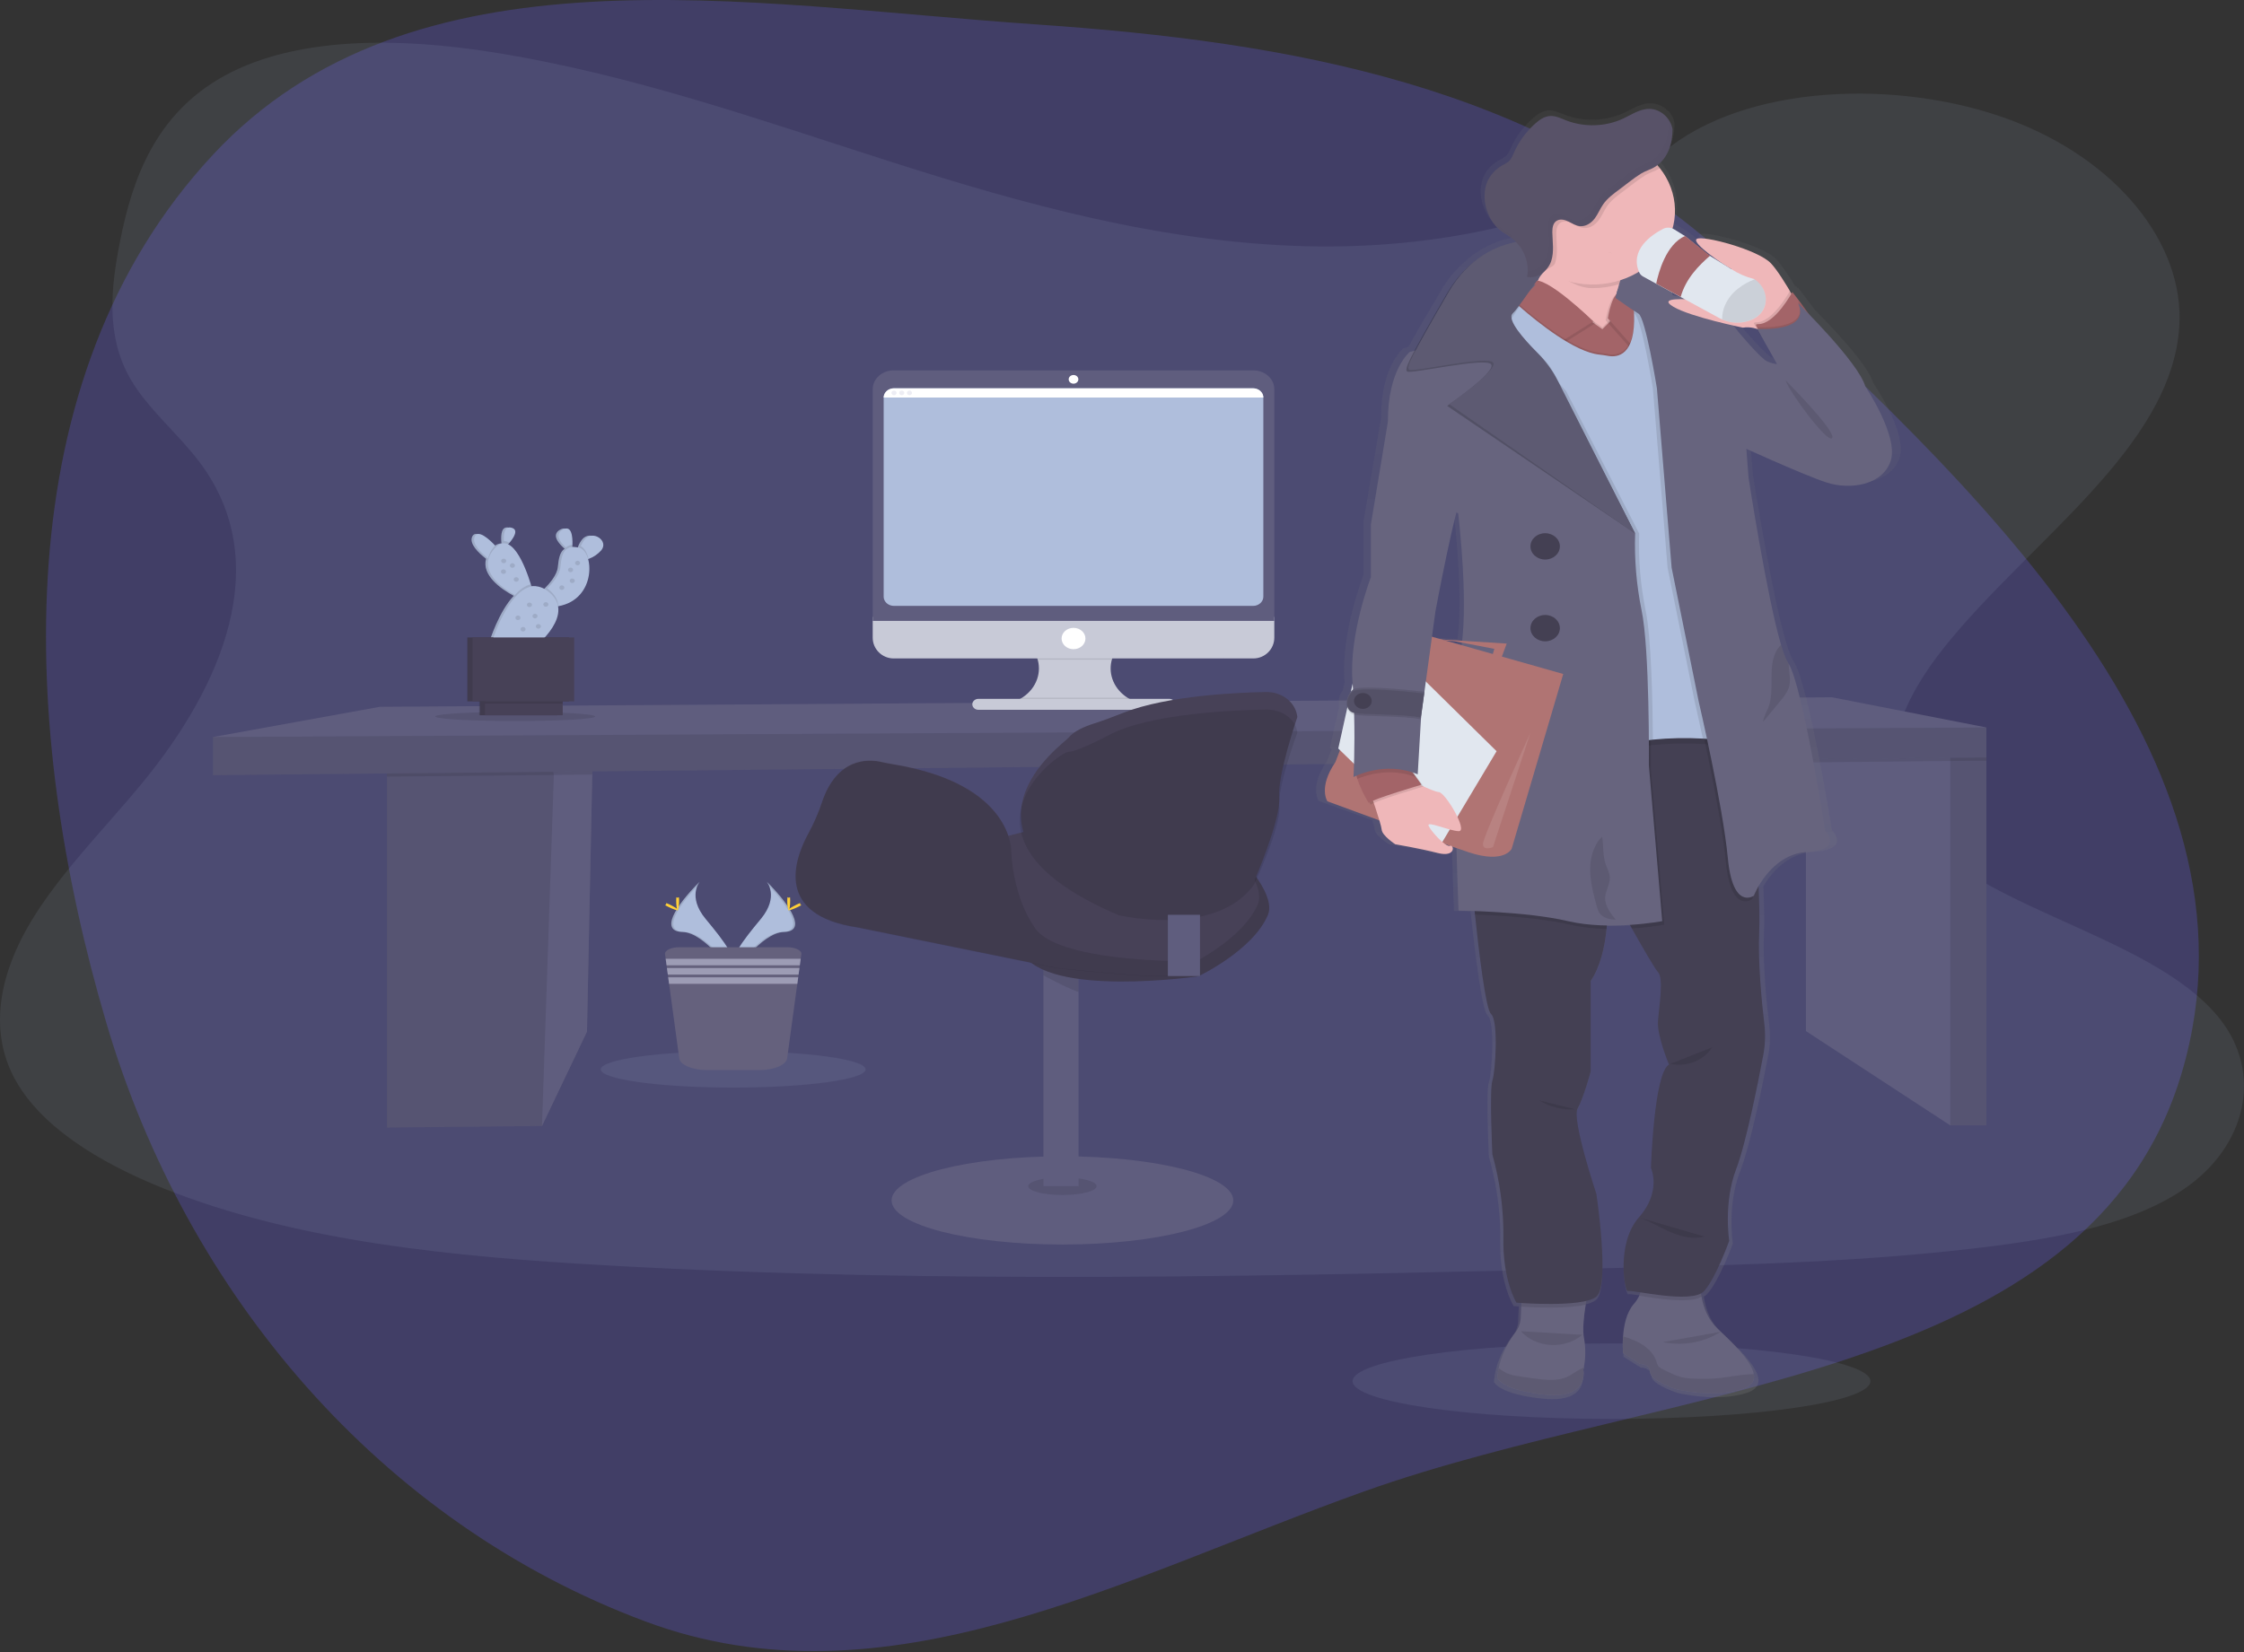<svg width="683" height="503" viewBox="0 0 683 503" fill="none" xmlns="http://www.w3.org/2000/svg">
<rect x="0" y="0" width="683" height="503" fill="#333333" stroke="none"/>
<path fill-rule="evenodd" clip-rule="evenodd" d="M315.287 7.426C393.178 12.762 468.564 26.077 526.165 78.78C599.536 145.913 692.303 231.201 664.075 326.559C636.223 420.645 507.453 421.099 415.055 454.121C341.697 480.337 269.469 520.875 196.472 493.673C115.907 463.65 56.715 393.983 32.391 311.52C5.966 221.935 1.149 115.552 64.767 47.167C125.357 -17.963 226.539 1.345 315.287 7.426Z" fill="#413E66"/>
<path opacity="0.1" d="M396.826 74.952C353.043 73.704 311.337 62.082 271.519 49.37C231.701 36.659 192.249 22.558 149.511 15.838C122.02 11.504 90.59 10.914 68.439 23.006C47.131 34.662 40.24 54.788 36.538 73.464C33.752 87.51 32.115 102.295 39.745 115.45C45.047 124.577 54.455 132.255 60.961 140.999C83.607 171.434 67.602 208.961 43.062 238.673C31.553 252.594 18.205 265.913 9.322 280.748C0.44 295.582 -3.659 312.589 4.105 327.724C11.809 342.729 30.16 353.99 50.044 361.924C90.425 378.023 138.014 382.63 184.442 385.24C287.127 391.035 390.369 388.513 493.384 386.012C531.498 385.082 569.746 384.146 607.273 379.298C628.093 376.606 649.59 372.337 664.697 362.028C683.892 348.945 688.645 326.783 675.785 310.378C654.221 282.854 594.585 276.014 579.508 246.482C571.194 230.219 579.746 212.102 591.799 197.032C617.665 164.687 661.026 136.293 663.311 99.335C664.881 73.94 644.037 48.506 611.806 36.489C578.024 23.904 531.168 25.48 506.249 46.339C480.586 67.795 435.489 76.057 396.826 74.952Z" fill="#AFBEDC"/>
<path opacity="0.1" d="M490.488 432C534.011 432 569.294 426.855 569.294 420.509C569.294 414.162 534.011 409.018 490.488 409.018C446.965 409.018 411.683 414.162 411.683 420.509C411.683 426.855 446.965 432 490.488 432Z" fill="#AFBEDC"/>
<path d="M180.453 226.166L180.257 235.819L178.656 314.079L164.966 342.801L117.781 343.283V230.609L167.025 227.118L180.453 226.166Z" fill="#5F5D7E"/>
<path opacity="0.1" d="M180.453 226.166L180.257 235.819L178.656 314.079L164.966 342.801L117.781 343.283V230.609L167.025 227.118L180.453 226.166Z" fill="black"/>
<path d="M180.453 226.166L180.257 235.819L178.657 314.079L164.966 342.801L168.571 236.005L168.558 235.934L167.025 227.118L180.453 226.166Z" fill="#5F5D7E"/>
<path opacity="0.1" d="M167.025 227.118L180.453 226.166L180.257 235.819L168.558 235.934L117.781 236.443V230.609L167.025 227.118Z" fill="black"/>
<path d="M604.591 230.609V342.632H593.608L549.66 313.92V227.452L588.922 224.147L591.329 225.138L593.608 226.079L604.591 230.609Z" fill="#5F5D7E"/>
<path opacity="0.1" d="M604.591 225.137H593.608V342.632H604.591V225.137Z" fill="black"/>
<path opacity="0.1" d="M604.591 225.138V231.578L593.608 231.693L549.66 232.125V227.452L588.922 224.147L591.329 225.138L593.608 226.079V225.138H604.591Z" fill="black"/>
<path d="M604.591 221.482V230.609L64.834 236.005V224.388L115.618 215.189L557.583 212.289L604.591 221.482Z" fill="#5F5D7E"/>
<path opacity="0.1" d="M604.591 221.482V230.609L64.834 236.005V224.388L604.591 221.482Z" fill="black"/>
<path opacity="0.1" d="M156.811 219.529C170.249 219.529 181.143 218.904 181.143 218.133C181.143 217.363 170.249 216.738 156.811 216.738C143.373 216.738 132.479 217.363 132.479 218.133C132.479 218.904 143.373 219.529 156.811 219.529Z" fill="black"/>
<path d="M177.233 164.185C176.718 164.823 176.307 165.523 176.011 166.265C175.938 166.445 175.865 166.653 175.791 166.85C175.653 166.791 175.508 166.747 175.358 166.719C174.73 166.575 174.08 166.523 173.433 166.566C173.433 166.343 173.446 166.108 173.47 165.86C173.549 163.31 173.213 159.753 170.495 161.258C167.893 162.708 169.75 165.121 171.43 166.68C171.576 166.817 171.723 166.943 171.863 167.063C170.33 168.048 170.031 170.319 169.78 172.694C169.53 175.069 167.276 177.674 165.785 179.151L165.357 179.561C164.754 179.128 164.055 178.815 163.306 178.642C162.557 178.469 161.776 178.441 161.014 178.56C160.945 178.352 160.877 178.133 160.812 177.903C159.59 173.991 157.092 167.211 153.885 165.723L154.306 165.247C155.669 163.649 157.202 161.28 154.917 160.672C152.632 160.065 152.474 162.73 152.577 164.721C152.577 164.973 152.614 165.208 152.638 165.433C152.189 165.454 151.749 165.557 151.344 165.734C150.94 165.912 150.58 166.161 150.287 166.467C150.177 166.347 150.067 166.226 149.938 166.095C148.106 164.152 144.733 161.077 143.713 163.408C142.766 165.597 145.729 168.388 147.818 170.018L147.947 170.122C146.548 175.211 152.657 179.359 155.95 181.17L156.371 181.405C151.832 186.193 149.04 195.173 149.04 195.173L161.747 197.209C161.747 197.209 170.171 190.697 169.078 184.579H169.163C177.581 183.069 179.5 175.025 178.186 170.254L178.339 170.199C179.87 169.633 181.213 168.722 182.236 167.556C184.594 164.617 179.652 161.307 177.233 164.185Z" fill="#AFBEDC"/>
<path opacity="0.1" d="M177.233 164.185C176.718 164.823 176.307 165.523 176.011 166.265C175.938 166.445 175.865 166.653 175.791 166.85C175.653 166.791 175.508 166.747 175.358 166.719C174.73 166.575 174.08 166.523 173.433 166.566C173.433 166.343 173.446 166.108 173.47 165.86C173.549 163.31 173.213 159.753 170.495 161.258C167.893 162.708 169.75 165.121 171.43 166.68C171.576 166.817 171.723 166.943 171.863 167.063C170.33 168.048 170.031 170.319 169.78 172.694C169.53 175.069 167.276 177.674 165.785 179.151L165.357 179.561C164.754 179.128 164.055 178.815 163.306 178.642C162.557 178.469 161.776 178.441 161.014 178.56C160.945 178.352 160.877 178.133 160.812 177.903C159.59 173.991 157.092 167.211 153.885 165.723L154.306 165.247C155.669 163.649 157.202 161.28 154.917 160.672C152.632 160.065 152.474 162.73 152.577 164.721C152.577 164.973 152.614 165.208 152.638 165.433C152.189 165.454 151.749 165.557 151.344 165.734C150.94 165.912 150.58 166.161 150.287 166.467C150.177 166.347 150.067 166.226 149.938 166.095C148.106 164.152 144.733 161.077 143.713 163.408C142.766 165.597 145.729 168.388 147.818 170.018L147.947 170.122C146.548 175.211 152.657 179.359 155.95 181.17L156.371 181.405C151.832 186.193 149.04 195.173 149.04 195.173L161.747 197.209C161.747 197.209 170.171 190.697 169.078 184.579H169.163C177.581 183.069 179.5 175.025 178.186 170.254L178.339 170.199C179.87 169.633 181.213 168.722 182.236 167.556C184.594 164.617 179.652 161.307 177.233 164.185Z" fill="black"/>
<path d="M151.936 167.468L150.451 171.364C150.451 171.364 149.627 170.845 148.582 170.018C146.499 168.377 143.53 165.575 144.483 163.408C145.503 161.077 148.869 164.152 150.708 166.095C151.447 166.872 151.936 167.468 151.936 167.468Z" fill="#AFBEDC"/>
<path d="M155.07 165.247C154.617 165.778 154.134 166.288 153.622 166.773C153.495 166.094 153.408 165.409 153.359 164.721C153.237 162.73 153.469 160.081 155.699 160.672C157.929 161.263 156.432 163.649 155.07 165.247Z" fill="#AFBEDC"/>
<path d="M174.234 165.86C174.191 167.14 174.05 168.163 174.05 168.163C173.401 167.708 172.789 167.213 172.218 166.68C170.538 165.121 168.674 162.708 171.283 161.258C173.977 159.753 174.313 163.31 174.234 165.86Z" fill="#AFBEDC"/>
<path d="M183.012 167.539C181.988 168.706 180.646 169.616 179.115 170.182C178.689 170.347 178.252 170.488 177.807 170.604L176.054 168.415C176.242 167.688 176.485 166.973 176.781 166.275C177.076 165.534 177.488 164.834 178.003 164.196C180.428 161.307 185.37 164.617 183.012 167.539Z" fill="#AFBEDC"/>
<path opacity="0.1" d="M150.708 166.095C151.447 166.872 151.93 167.468 151.93 167.468L150.445 171.364C150.445 171.364 149.621 170.845 148.576 170.018C148.807 168.771 149.383 167.596 150.25 166.598C150.403 166.418 150.555 166.248 150.708 166.095Z" fill="black"/>
<path opacity="0.1" d="M155.07 165.247C154.617 165.778 154.134 166.288 153.622 166.773C153.495 166.094 153.408 165.409 153.359 164.721C153.976 164.734 154.574 164.917 155.07 165.247V165.247Z" fill="black"/>
<path d="M162.376 180.711L158.68 182.166C158.006 181.865 157.349 181.532 156.713 181.17C152.828 179.031 145.021 173.646 150.256 167.293C155.491 160.94 159.859 172.333 161.576 177.903C162.095 179.567 162.376 180.711 162.376 180.711Z" fill="#AFBEDC"/>
<path opacity="0.1" d="M172.199 166.686C172.735 166.189 173.463 165.895 174.234 165.865C174.191 167.145 174.05 168.169 174.05 168.169C173.395 167.714 172.776 167.219 172.199 166.686V166.686Z" fill="black"/>
<path opacity="0.1" d="M179.115 170.182C178.689 170.347 178.252 170.488 177.807 170.604L176.054 168.415C176.242 167.688 176.485 166.973 176.781 166.275C177.911 166.855 178.742 168.327 179.115 170.182Z" fill="black"/>
<path d="M169.939 184.563C169.735 184.599 169.532 184.632 169.328 184.661C156.945 186.352 165.247 180.36 165.247 180.36C165.247 180.36 165.803 179.901 166.561 179.151C168.051 177.674 170.306 175.085 170.562 172.694C170.947 169.099 171.399 165.728 176.14 166.719C180.88 167.709 181.668 182.462 169.939 184.563Z" fill="#AFBEDC"/>
<path d="M169.713 212.191H146.041V217.767H169.713V212.191Z" fill="#474157"/>
<path d="M173.207 194.073H142.278V213.531H173.207V194.073Z" fill="#474157"/>
<path opacity="0.1" d="M169.481 212.191H145.809V217.767H169.481V212.191Z" fill="black"/>
<path opacity="0.1" d="M173.11 194.073H142.18V213.531H173.11V194.073Z" fill="black"/>
<path d="M171.271 212.191H147.599V217.767H171.271V212.191Z" fill="#474157"/>
<path opacity="0.1" d="M161.576 177.903C162.095 179.545 162.376 180.711 162.376 180.711L158.68 182.166C158.006 181.865 157.349 181.532 156.713 181.17C158.161 179.529 159.792 178.286 161.576 177.903Z" fill="black"/>
<path opacity="0.1" d="M169.939 184.563C169.735 184.599 169.532 184.632 169.328 184.661C156.945 186.352 165.247 180.36 165.247 180.36C165.247 180.36 165.803 179.901 166.561 179.151C168.858 180.809 169.835 182.675 169.939 184.563Z" fill="black"/>
<path d="M149.798 195.173C149.798 195.173 156.738 172.929 166.463 179.786C176.189 186.642 162.504 197.209 162.504 197.209L149.798 195.173Z" fill="#AFBEDC"/>
<path opacity="0.1" d="M153.304 171.474C153.733 171.474 154.08 171.163 154.08 170.779C154.08 170.395 153.733 170.084 153.304 170.084C152.876 170.084 152.528 170.395 152.528 170.779C152.528 171.163 152.876 171.474 153.304 171.474Z" fill="black"/>
<path opacity="0.1" d="M153.237 174.73C153.666 174.73 154.013 174.419 154.013 174.035C154.013 173.651 153.666 173.34 153.237 173.34C152.809 173.34 152.461 173.651 152.461 174.035C152.461 174.419 152.809 174.73 153.237 174.73Z" fill="black"/>
<path opacity="0.1" d="M175.804 172.114C176.232 172.114 176.579 171.803 176.579 171.419C176.579 171.035 176.232 170.724 175.804 170.724C175.375 170.724 175.028 171.035 175.028 171.419C175.028 171.803 175.375 172.114 175.804 172.114Z" fill="black"/>
<path opacity="0.1" d="M157.648 188.782C158.076 188.782 158.424 188.471 158.424 188.087C158.424 187.703 158.076 187.392 157.648 187.392C157.219 187.392 156.872 187.703 156.872 188.087C156.872 188.471 157.219 188.782 157.648 188.782Z" fill="black"/>
<path opacity="0.1" d="M174.179 177.515C174.607 177.515 174.954 177.204 174.954 176.82C174.954 176.436 174.607 176.125 174.179 176.125C173.75 176.125 173.403 176.436 173.403 176.82C173.403 177.204 173.75 177.515 174.179 177.515Z" fill="black"/>
<path opacity="0.1" d="M166.139 184.716C166.568 184.716 166.915 184.405 166.915 184.021C166.915 183.637 166.568 183.326 166.139 183.326C165.711 183.326 165.363 183.637 165.363 184.021C165.363 184.405 165.711 184.716 166.139 184.716Z" fill="black"/>
<path opacity="0.1" d="M155.962 172.869C156.39 172.869 156.738 172.558 156.738 172.174C156.738 171.79 156.39 171.479 155.962 171.479C155.533 171.479 155.186 171.79 155.186 172.174C155.186 172.558 155.533 172.869 155.962 172.869Z" fill="black"/>
<path opacity="0.1" d="M173.659 174.204C174.088 174.204 174.435 173.893 174.435 173.509C174.435 173.126 174.088 172.814 173.659 172.814C173.231 172.814 172.884 173.126 172.884 173.509C172.884 173.893 173.231 174.204 173.659 174.204Z" fill="black"/>
<path opacity="0.1" d="M171.002 179.605C171.43 179.605 171.778 179.294 171.778 178.91C171.778 178.526 171.43 178.215 171.002 178.215C170.573 178.215 170.226 178.526 170.226 178.91C170.226 179.294 170.573 179.605 171.002 179.605Z" fill="black"/>
<path opacity="0.1" d="M162.834 188.262C163.263 188.262 163.61 187.951 163.61 187.567C163.61 187.183 163.263 186.872 162.834 186.872C162.406 186.872 162.058 187.183 162.058 187.567C162.058 187.951 162.406 188.262 162.834 188.262Z" fill="black"/>
<path opacity="0.1" d="M161.148 184.836C161.577 184.836 161.924 184.525 161.924 184.141C161.924 183.758 161.577 183.447 161.148 183.447C160.72 183.447 160.372 183.758 160.372 184.141C160.372 184.525 160.72 184.836 161.148 184.836Z" fill="black"/>
<path opacity="0.1" d="M157.129 177.11C157.557 177.11 157.904 176.799 157.904 176.415C157.904 176.031 157.557 175.72 157.129 175.72C156.7 175.72 156.353 176.031 156.353 176.415C156.353 176.799 156.7 177.11 157.129 177.11Z" fill="black"/>
<path opacity="0.1" d="M171.271 212.191H147.599V214.226H171.271V212.191Z" fill="black"/>
<path d="M174.765 194.073H143.835V213.531H174.765V194.073Z" fill="#474157"/>
<path opacity="0.1" d="M163.873 191.397C164.301 191.397 164.649 191.086 164.649 190.702C164.649 190.319 164.301 190.007 163.873 190.007C163.444 190.007 163.097 190.319 163.097 190.702C163.097 191.086 163.444 191.397 163.873 191.397Z" fill="black"/>
<path opacity="0.1" d="M159.2 192.267C159.628 192.267 159.975 191.956 159.975 191.572C159.975 191.189 159.628 190.877 159.2 190.877C158.771 190.877 158.424 191.189 158.424 191.572C158.424 191.956 158.771 192.267 159.2 192.267Z" fill="black"/>
<path d="M233.368 268.426C233.368 268.426 237.223 272.941 231.591 279.759C225.958 286.577 221.309 292.344 223.185 296.58C223.185 296.58 231.688 283.917 238.604 283.742C245.519 283.567 240.956 276.038 233.368 268.426Z" fill="#AFBEDC"/>
<path opacity="0.1" d="M233.368 268.426C233.702 268.862 233.968 269.337 234.156 269.838C240.907 276.952 244.505 283.578 238.011 283.742C231.969 283.896 224.718 293.592 222.983 296.021C223.038 296.207 223.105 296.39 223.185 296.569C223.185 296.569 231.688 283.907 238.604 283.731C245.519 283.556 240.956 276.038 233.368 268.426Z" fill="black"/>
<path d="M240.51 274.177C240.51 275.77 240.308 277.056 240.064 277.056C239.819 277.056 239.618 275.77 239.618 274.177C239.618 272.585 239.868 273.34 240.113 273.34C240.357 273.34 240.51 272.59 240.51 274.177Z" fill="#FFD037"/>
<path d="M242.966 276.076C241.408 276.837 240.052 277.296 239.911 277.105C239.771 276.913 240.962 276.136 242.52 275.376C244.077 274.615 243.46 275.168 243.576 275.376C243.692 275.584 244.523 275.315 242.966 276.076Z" fill="#FFD037"/>
<path d="M212.983 268.426C212.983 268.426 209.122 272.941 214.76 279.759C220.399 286.577 225.042 292.344 223.16 296.58C223.16 296.58 214.663 283.917 207.741 283.742C200.82 283.567 205.371 276.038 212.983 268.426Z" fill="#AFBEDC"/>
<path opacity="0.1" d="M212.983 268.426C212.646 268.861 212.381 269.336 212.195 269.838C205.438 276.952 201.846 283.578 208.334 283.742C214.382 283.896 221.633 293.592 223.368 296.021C223.307 296.213 223.24 296.399 223.16 296.569C223.16 296.569 214.663 283.907 207.741 283.731C200.82 283.556 205.371 276.038 212.983 268.426Z" fill="black"/>
<path d="M205.811 274.177C205.811 275.77 206.012 277.056 206.257 277.056C206.501 277.056 206.703 275.77 206.703 274.177C206.703 272.585 206.452 273.34 206.208 273.34C205.964 273.34 205.811 272.59 205.811 274.177Z" fill="#FFD037"/>
<path d="M203.355 276.076C204.913 276.837 206.269 277.296 206.41 277.105C206.55 276.913 205.365 276.136 203.807 275.376C202.249 274.615 202.86 275.168 202.744 275.376C202.628 275.584 201.797 275.315 203.355 276.076Z" fill="#FFD037"/>
<path opacity="0.1" d="M223.166 331.124C245.427 331.124 263.473 328.642 263.473 325.581C263.473 322.52 245.427 320.038 223.166 320.038C200.906 320.038 182.859 322.52 182.859 325.581C182.859 328.642 200.906 331.124 223.166 331.124Z" fill="#AFBEDC"/>
<path d="M243.906 290.495L243.711 291.907L243.442 293.898L243.332 294.725L243.063 296.722L242.941 297.548L242.672 299.54L239.587 322.188C239.312 324.213 235.629 325.789 231.175 325.789H215.145C210.698 325.789 207.014 324.213 206.739 322.188L203.648 299.54L203.38 297.548L203.27 296.722L202.989 294.725L202.879 293.898L202.61 291.907L202.414 290.495C202.262 289.351 204.247 288.388 206.776 288.388H239.551C242.068 288.388 244.065 289.351 243.906 290.495Z" fill="#65617D"/>
<path d="M243.717 291.901L243.442 293.893H202.885L202.61 291.901H243.717Z" fill="#9D9CB5"/>
<path d="M243.332 294.725L243.063 296.716H203.269L202.995 294.725H243.332Z" fill="#9D9CB5"/>
<path d="M242.947 297.548L242.678 299.54H203.654L203.379 297.548H242.947Z" fill="#9D9CB5"/>
<path d="M345.443 213.57V214.697H308.234V213.783C310.577 213.007 312.598 211.605 314.025 209.768C315.451 207.93 316.215 205.745 316.212 203.507C316.212 201.41 315.54 199.357 314.275 197.592C313.01 195.828 311.206 194.426 309.077 193.553H345.193C343.039 194.433 341.216 195.853 339.947 197.643C338.677 199.433 338.016 201.514 338.042 203.635C338.069 205.755 338.782 207.822 340.096 209.586C341.41 211.35 343.268 212.734 345.443 213.57V213.57Z" fill="#C8CAD7"/>
<path opacity="0.1" d="M345.193 193.553C343.534 194.235 342.066 195.241 340.898 196.498C339.729 197.754 338.891 199.229 338.442 200.815H315.839C315.388 199.229 314.546 197.755 313.376 196.498C312.206 195.242 310.737 194.236 309.077 193.553H345.193Z" fill="black"/>
<path d="M265.624 187.808V194.139C265.624 197.63 268.483 200.464 272.001 200.464H381.48C384.999 200.464 387.858 197.63 387.858 194.139V187.808H265.624Z" fill="#C8CAD7"/>
<path opacity="0.1" d="M345.443 213.57V214.697H308.234V213.783C309.254 213.443 310.22 212.983 311.105 212.415H343.165C343.876 212.872 344.64 213.259 345.443 213.57V213.57Z" fill="black"/>
<path d="M355.884 212.765H297.806C296.777 212.765 295.942 213.513 295.942 214.434C295.942 215.356 296.777 216.103 297.806 216.103H355.884C356.913 216.103 357.747 215.356 357.747 214.434C357.747 213.513 356.913 212.765 355.884 212.765Z" fill="#C8CAD7"/>
<path d="M387.858 118.483C387.858 117.733 387.693 116.99 387.372 116.297C387.052 115.604 386.582 114.974 385.99 114.444C385.398 113.913 384.694 113.492 383.921 113.205C383.147 112.918 382.318 112.77 381.48 112.77H272.001C270.31 112.77 268.688 113.372 267.492 114.444C266.296 115.515 265.624 116.968 265.624 118.483V189.039H387.858V118.483Z" fill="#5F5D7E"/>
<path d="M384.522 121.028V181.657C384.522 182.403 384.192 183.119 383.603 183.646C383.014 184.173 382.215 184.47 381.382 184.47H272.099C271.266 184.47 270.468 184.173 269.879 183.646C269.29 183.119 268.959 182.403 268.959 181.657V121.028C268.968 120.533 269.124 120.05 269.411 119.627C269.687 119.2 270.084 118.845 270.561 118.598C271.038 118.352 271.579 118.221 272.13 118.221H381.382C382.214 118.221 383.012 118.516 383.601 119.042C384.189 119.569 384.521 120.283 384.522 121.028Z" fill="#AFBEDC"/>
<path d="M326.744 116.809C327.557 116.809 328.216 116.218 328.216 115.49C328.216 114.762 327.557 114.171 326.744 114.171C325.931 114.171 325.272 114.762 325.272 115.49C325.272 116.218 325.931 116.809 326.744 116.809Z" fill="white"/>
<path d="M326.744 197.652C328.748 197.652 330.373 196.197 330.373 194.401C330.373 192.606 328.748 191.151 326.744 191.151C324.74 191.151 323.115 192.606 323.115 194.401C323.115 196.197 324.74 197.652 326.744 197.652Z" fill="white"/>
<path d="M384.522 121.028H268.959C268.959 120.282 269.29 119.566 269.879 119.039C270.468 118.511 271.266 118.215 272.099 118.215H381.382C382.215 118.215 383.014 118.511 383.603 119.039C384.192 119.566 384.522 120.282 384.522 121.028Z" fill="white"/>
<path d="M272.105 120.322C272.537 120.322 272.887 120.008 272.887 119.621C272.887 119.235 272.537 118.921 272.105 118.921C271.673 118.921 271.323 119.235 271.323 119.621C271.323 120.008 271.673 120.322 272.105 120.322Z" fill="#EDEDF4"/>
<path d="M274.457 120.322C274.889 120.322 275.239 120.008 275.239 119.621C275.239 119.235 274.889 118.921 274.457 118.921C274.025 118.921 273.675 119.235 273.675 119.621C273.675 120.008 274.025 120.322 274.457 120.322Z" fill="#EDEDF4"/>
<path d="M276.809 120.322C277.241 120.322 277.591 120.008 277.591 119.621C277.591 119.235 277.241 118.921 276.809 118.921C276.377 118.921 276.027 119.235 276.027 119.621C276.027 120.008 276.377 120.322 276.809 120.322Z" fill="#EDEDF4"/>
<path d="M401.365 243.841C401.365 243.841 408.695 246.511 417.694 249.712C418.002 250.634 418.239 251.574 418.403 252.525C418.561 254.385 422.679 257.006 422.679 257.006C422.679 257.006 430.315 258.243 436.064 259.693C440.529 260.787 441.146 258.599 440.572 257.745L441.91 258.205C442.209 269.28 442.551 277.357 442.551 277.357C442.551 277.357 444.506 277.357 447.591 277.488C447.628 277.838 447.665 278.199 447.707 278.582C448.886 289.526 451.055 307.584 452.735 309.083C455.179 311.201 454.097 326.807 453.157 329.565C452.216 332.323 453.157 352.169 453.157 352.169C453.157 352.169 456.938 364.295 456.62 377.527C456.303 390.758 460.713 397.652 460.713 397.652L462.295 397.756C462.295 398.123 462.247 398.484 462.228 398.851C462.155 400.049 462.1 401.248 462.082 402.336C461.983 403.999 461.347 405.6 460.249 406.944C457.717 410.186 455.971 413.868 455.124 417.751C454.939 418.619 454.808 419.496 454.733 420.378C454.733 420.596 454.702 420.717 454.702 420.717C454.702 420.717 456.168 424.58 469.926 425.866C483.683 427.152 481.691 418.238 481.691 418.238C481.691 418.238 481.759 417.986 481.844 417.527C482.446 414.513 482.465 411.429 481.899 408.41C481.417 406.057 481.832 401.986 482.431 398.254C482.492 397.866 482.559 397.483 482.62 397.105C483.771 396.89 484.852 396.44 485.778 395.792C490.085 392.274 485.778 364.301 485.778 364.301C485.778 364.301 478.008 341.422 479.902 338.112C481.795 334.801 483.995 326.812 483.995 326.812V298.971C487.049 294.555 488.423 288.514 488.992 283.015C489.028 282.648 489.065 282.287 489.095 281.92C491.643 281.964 494.086 281.882 496.304 281.745L496.915 282.839C500.519 289.094 504.185 295.288 505.083 296.202C506.97 298.134 505.394 306.954 505.083 311.365C504.771 315.775 508.546 324.596 508.546 324.596C503.824 327.075 502.877 356.295 502.877 356.295C502.877 356.295 506.341 363.464 499.096 371.458C491.851 379.453 494.685 394.616 495.632 394.063C495.883 393.915 497.416 394.139 499.597 394.462C499.201 395.772 498.492 396.989 497.52 398.03C495.18 400.635 494.38 404.717 494.148 407.978C494.011 409.678 494.011 411.384 494.148 413.083L499.395 416.367C499.395 416.367 502.651 416.367 502.651 418.944C502.651 421.521 510.63 424.088 510.63 424.088C510.63 424.088 522.493 427.026 531.632 424.088C534.595 423.135 535.499 421.499 535.151 419.513C534.43 415.36 528.229 409.663 523.758 405.527C520.74 402.719 519.365 398.999 518.754 395.776C518.687 395.431 518.632 395.092 518.583 394.758C518.952 394.572 519.28 394.329 519.555 394.041C523.336 389.904 527.429 378.605 527.429 378.605C527.429 378.605 525.56 367.059 529.653 356.563C532.707 348.799 536.415 330.599 538.138 321.685C538.768 318.451 538.883 315.153 538.48 311.89C537.686 305.384 536.464 293.329 536.898 283.786C537.045 280.673 536.941 275.72 536.703 269.915V269.833C538.945 266.041 543.807 259.852 551.92 259.343C563.68 258.604 557.589 252.82 557.589 252.82C557.589 252.82 550.692 209.411 546.147 201.707C546.078 201.572 545.998 201.442 545.909 201.318C545.237 200.36 544.504 198.445 543.728 195.89C539.25 181.088 533.52 144.623 533.52 144.623L532.817 135.753C539.83 138.834 552.842 144.453 558.09 146.095C565.421 148.393 575.623 146.921 578.146 139.386C580.669 131.851 570.167 116.601 570.167 116.601C568.622 111.195 557.95 99.939 552.396 94.352C551.859 93.624 551.327 92.902 550.808 92.212C549.379 90.303 548.09 88.617 547.271 87.627L547.192 87.764C546.99 87.512 546.801 87.277 546.636 87.08L546.501 87.32C544.516 84.037 542.286 80.661 540.557 78.85C536.538 74.647 519.005 70.127 517.27 71.37C516.005 72.272 521.253 76.212 524.925 78.631L521.418 76.508L513.58 70.434L510.129 68.344C509.985 68.256 509.834 68.18 509.677 68.114C510.575 64.953 510.684 61.654 509.995 58.451C509.307 55.249 507.838 52.221 505.694 49.586C505.449 49.285 505.186 48.984 504.924 48.694C508.534 46.002 509.677 41.553 509.677 37.64V37.492C509.409 36.026 508.683 34.658 507.581 33.547C507.636 33.646 507.691 33.755 507.74 33.859C507.108 33.135 506.309 32.542 505.396 32.122C504.484 31.702 503.481 31.463 502.456 31.424C499.401 31.38 496.842 33.175 494.16 34.406C491.401 35.644 488.376 36.334 485.292 36.428C482.208 36.523 479.138 36.02 476.291 34.954C474.636 34.319 472.968 33.476 471.172 33.607C469.376 33.739 467.952 34.773 466.731 35.851C463.793 38.388 461.483 41.449 459.95 44.836C459.498 45.826 459.094 46.883 458.221 47.627C457.556 48.113 456.835 48.535 456.07 48.885C454.753 49.637 453.62 50.62 452.739 51.775C451.858 52.93 451.248 54.233 450.945 55.605C450.375 58.337 450.695 61.158 451.867 63.731C452.576 65.512 453.734 67.122 455.252 68.437C456.394 69.383 457.763 70.078 458.972 70.97C459.521 71.371 460.034 71.81 460.506 72.283C455.012 73.373 449.988 75.867 446.046 79.463C443.083 82.027 440.607 85.006 438.715 88.283C433.602 96.891 430.498 102.248 428.653 105.646C427.731 105.898 427.163 106.018 427.163 106.018C427.163 106.018 420.235 111.528 420.339 127.331L414.982 158.938V175.107C414.982 175.107 408.085 192.656 409.215 207.178C409.215 207.375 409.215 207.567 409.258 207.759L408.696 210.226C407.83 211.282 407.399 212.574 407.474 213.882C407.439 214.329 407.476 214.779 407.584 215.217L404.774 227.649L405.305 228.153L403.857 231.802C398.402 239.611 401.365 243.841 401.365 243.841ZM441.879 155.195C442.228 155.408 442.423 155.518 442.423 155.518C442.423 155.518 445.478 180.016 443.645 194.582L437.212 194.188L434.158 193.345L435.251 185.559C435.251 185.559 439.167 165.044 441.855 155.195H441.879ZM467.158 84.086L467.769 83.244C467.641 83.545 467.513 83.84 467.378 84.114L467.158 84.086ZM438.122 194.462L441.452 194.768L443.559 195.162C443.523 195.425 443.486 195.682 443.449 195.934L438.122 194.462ZM509.677 88.546C509.675 88.273 509.654 88.001 509.615 87.731L512.23 89.121L512.389 89.208C511.485 88.973 510.556 88.765 509.677 88.573V88.546ZM529.971 99.381C529.612 98.876 529.224 98.389 528.81 97.92C530.642 98.314 531.779 98.543 531.779 98.543C533.242 98.316 534.746 98.452 536.128 98.937C536.576 99.753 537.08 100.542 537.637 101.301L542.463 109.673C542.463 109.673 541.413 109.766 539.311 108.847C537.21 107.928 529.971 99.381 529.971 99.381ZM438.281 256.973L439.79 257.521C439.454 257.614 438.917 257.395 438.281 256.973Z" fill="url(#paint0_linear)"/>
<path d="M490.555 77.104C492.498 78.127 492.559 82.5 492.26 86.007C492.046 88.573 491.649 90.675 491.649 90.675L504.288 118.199C504.288 118.199 508.974 98.587 509.047 89.832C509.053 89.141 508.935 88.454 508.699 87.796C506.494 81.487 494.105 77.985 490.555 77.104Z" fill="#67647E"/>
<path d="M489.645 76.885C489.645 76.885 489.987 76.956 490.58 77.104C490.296 76.958 489.973 76.882 489.645 76.885V76.885Z" fill="#67647E"/>
<path d="M494.025 411.951L499.114 415.234C499.114 415.234 502.273 415.234 502.273 417.789C502.273 420.345 510.006 422.895 510.006 422.895C510.006 422.895 521.516 425.811 530.374 422.895C533.245 421.948 534.125 420.328 533.789 418.353C533.086 414.233 527.069 408.602 522.738 404.471C519.811 401.685 518.461 397.992 517.887 394.796C517.464 392.509 517.349 390.185 517.545 387.874L498.913 386.687C499.98 389.205 499.98 391.987 498.913 394.506C498.505 395.407 497.956 396.251 497.282 397.012C495.009 399.595 494.227 403.65 494.007 406.862C493.88 408.556 493.886 410.257 494.025 411.951V411.951Z" fill="#67647E"/>
<path d="M455.735 419.518C455.735 419.518 457.158 423.349 470.5 424.629C483.842 425.91 481.905 417.056 481.905 417.056C481.905 417.056 481.973 416.804 482.058 416.35C482.638 413.357 482.654 410.298 482.107 407.299C481.643 404.968 482.046 400.925 482.626 397.22C483.31 392.81 484.245 388.875 484.245 388.875L463.572 390.243C463.572 390.243 463.212 394.014 463.004 397.822C462.937 399.009 462.882 400.197 462.864 401.28C462.768 402.925 462.149 404.51 461.08 405.849C458.632 409.084 456.952 412.735 456.144 416.574C455.965 417.436 455.839 418.305 455.765 419.179C455.735 419.398 455.735 419.518 455.735 419.518Z" fill="#67647E"/>
<path d="M494.026 411.951L499.114 415.234C499.114 415.234 502.273 415.234 502.273 417.789C502.273 420.345 510.007 422.895 510.007 422.895C510.007 422.895 521.516 425.811 530.374 422.895C533.245 421.948 534.125 420.328 533.789 418.353C533.514 418.353 533.251 418.386 533.031 418.391C529.402 418.495 525.871 419.371 522.261 419.661C520.204 419.797 518.14 419.826 516.079 419.748C515.056 419.742 514.036 419.671 513.024 419.535C510.581 419.146 508.314 418.014 506.133 416.903C505.6 416.679 505.13 416.349 504.759 415.94C504.465 415.485 504.259 414.989 504.148 414.473C503.378 412 501.228 410.019 498.76 408.717C497.258 407.951 495.666 407.336 494.013 406.884C493.885 408.571 493.889 410.264 494.026 411.951V411.951Z" fill="#67647E"/>
<path d="M455.735 419.518C455.735 419.518 457.158 423.349 470.5 424.629C483.842 425.91 481.905 417.056 481.905 417.056C481.905 417.056 481.972 416.804 482.058 416.35C481.447 416.635 480.928 416.897 480.69 417.018C479.468 417.658 478.374 418.539 477.104 419.135C474.049 420.575 470.384 420.148 466.938 419.683C465.32 419.464 463.701 419.245 462.088 418.977C460.858 418.826 459.662 418.508 458.539 418.036C457.704 417.6 456.904 417.114 456.144 416.58C455.965 417.441 455.839 418.311 455.765 419.185C455.735 419.398 455.735 419.518 455.735 419.518Z" fill="#67647E"/>
<path opacity="0.1" d="M494.026 411.951L499.114 415.234C499.114 415.234 502.273 415.234 502.273 417.789C502.273 420.345 510.007 422.895 510.007 422.895C510.007 422.895 521.516 425.811 530.374 422.895C533.245 421.948 534.125 420.328 533.789 418.353C533.514 418.353 533.251 418.386 533.031 418.391C529.402 418.495 525.871 419.371 522.261 419.661C520.204 419.797 518.14 419.826 516.079 419.748C515.056 419.742 514.036 419.671 513.024 419.535C510.581 419.146 508.314 418.014 506.133 416.903C505.6 416.679 505.13 416.349 504.759 415.94C504.465 415.485 504.259 414.989 504.148 414.473C503.378 412 501.228 410.019 498.76 408.717C497.258 407.951 495.666 407.336 494.013 406.884C493.885 408.571 493.889 410.264 494.026 411.951V411.951Z" fill="black"/>
<path opacity="0.1" d="M455.735 419.518C455.735 419.518 457.158 423.349 470.5 424.629C483.842 425.91 481.905 417.056 481.905 417.056C481.905 417.056 481.972 416.804 482.058 416.35C481.447 416.635 480.928 416.897 480.69 417.018C479.468 417.658 478.374 418.539 477.104 419.135C474.049 420.575 470.384 420.148 466.938 419.683C465.32 419.464 463.701 419.245 462.088 418.977C460.858 418.826 459.662 418.508 458.539 418.036C457.704 417.6 456.904 417.114 456.144 416.58C455.965 417.441 455.839 418.311 455.765 419.185C455.735 419.398 455.735 419.518 455.735 419.518Z" fill="black"/>
<path opacity="0.1" d="M498.913 386.687C499.98 389.205 499.98 391.987 498.913 394.506C504.258 395.321 514.222 396.968 517.887 394.796C517.464 392.509 517.349 390.185 517.545 387.874L498.913 386.687Z" fill="black"/>
<path opacity="0.1" d="M463.01 397.822C466.786 398.063 476.945 398.539 482.632 397.22C483.316 392.81 484.251 388.875 484.251 388.875L463.578 390.243C463.578 390.243 463.218 394.014 463.01 397.822Z" fill="black"/>
<path d="M448.104 270.227C448.104 270.227 448.422 273.647 448.929 278.435C450.071 289.302 452.179 307.244 453.816 308.705C456.162 310.812 455.142 326.298 454.226 329.034C453.309 331.77 454.226 351.469 454.226 351.469C456.531 359.698 457.661 368.156 457.586 376.64C457.28 389.773 461.556 396.613 461.556 396.613C461.556 396.613 481.716 398.254 485.888 394.763C490.061 391.272 485.888 363.507 485.888 363.507C485.888 363.507 478.338 340.815 480.17 337.532C482.003 334.249 484.141 326.314 484.141 326.314V298.681C487.104 294.303 488.417 288.284 488.986 282.845C489.438 278.192 489.452 273.514 489.028 268.859C489.028 268.859 492.822 275.808 496.689 282.681C500.183 288.891 503.739 295.036 504.631 295.945C506.463 297.86 504.936 306.615 504.631 310.993C504.325 315.37 507.991 324.125 507.991 324.125C503.409 326.588 502.492 355.589 502.492 355.589C502.492 355.589 505.852 362.703 498.827 370.637C491.802 378.572 494.551 393.62 495.467 393.072C496.383 392.525 515.016 397.176 518.681 393.072C522.347 388.968 526.317 377.751 526.317 377.751C526.317 377.751 524.485 366.26 528.456 355.863C531.4 348.158 535.01 330.095 536.684 321.247C537.284 318.036 537.385 314.765 536.984 311.529C536.214 305.067 535.029 293.105 535.45 283.622C535.591 280.53 535.493 275.616 535.261 269.854C534.473 250.101 532.09 220.421 532.09 220.421L515.535 210.374L504.606 203.742L501.93 204.109L452.069 211.009L450.133 233.039L448.104 270.227Z" fill="#444053"/>
<path opacity="0.1" d="M515.547 210.385L516.421 214.686C516.421 214.686 523.752 246.15 525.279 262.292C526.806 278.434 533.221 273.783 533.221 273.783C533.78 272.428 534.467 271.117 535.273 269.865C534.485 250.112 532.103 220.432 532.103 220.432L515.547 210.385Z" fill="black"/>
<path d="M463.175 91.019C463.175 91.019 497.385 115.55 491.069 110.626C487.611 107.922 489.963 96.398 492.798 86.549C495.131 78.423 497.789 71.43 497.789 71.43C497.789 71.43 467.928 46.406 470.097 66.866C470.86 74.078 470.225 79.205 469.083 82.828C466.987 89.465 463.175 91.019 463.175 91.019Z" fill="#EFB7B9"/>
<path opacity="0.1" d="M466.022 84.497L487.709 99.681L494.019 93.389C494.019 93.389 499.42 91.293 499.823 93.662C500.226 96.032 501.759 110.625 498.601 111.993C495.443 113.361 491.374 114.275 487.813 113.821C484.251 113.367 480.274 109.805 477.629 108.437C474.984 107.069 465.209 99.955 465.209 99.955L460.322 93.848L466.022 84.497Z" fill="black"/>
<path d="M466.022 85.044L487.709 100.229L494.019 93.936C494.019 93.936 499.42 91.84 499.823 94.21C500.226 96.579 501.759 111.173 498.601 112.541C495.443 113.909 491.374 114.822 487.813 114.368C484.251 113.914 480.274 110.352 477.629 108.984C474.984 107.616 465.209 100.502 465.209 100.502L460.322 94.396L466.022 85.044Z" fill="#A36468"/>
<path opacity="0.1" d="M448.104 270.227C448.104 270.227 448.422 273.647 448.929 278.435C455.649 278.664 468.685 279.376 477.837 281.521C481.488 282.33 485.23 282.769 488.992 282.829C489.444 278.176 489.458 273.497 489.034 268.842C489.034 268.842 492.828 275.792 496.695 282.664C500.003 282.465 503.294 282.083 506.549 281.521L502.474 234.095C502.474 234.095 502.609 218.177 501.937 204.092L452.069 211.009L450.133 233.039L448.104 270.227Z" fill="black"/>
<path opacity="0.1" d="M485.571 98.407C485.571 98.407 470.756 83.9 467.244 86.204C463.731 88.508 461.459 94.122 461.459 94.122L473.524 105.974L485.571 98.407Z" fill="black"/>
<path d="M484.96 97.859C484.96 97.859 470.146 83.353 466.633 85.657C463.12 87.961 460.848 93.575 460.848 93.575L472.913 105.427L484.96 97.859Z" fill="#A36468"/>
<path opacity="0.1" d="M497.275 107.156L488.723 97.553C488.723 97.553 490.067 88.475 493.195 89.635C496.322 90.795 497.275 95.441 497.275 95.441V107.156Z" fill="black"/>
<path d="M497.886 106.521L489.376 96.918C489.376 96.918 490.72 87.84 493.848 89C496.976 90.16 497.886 94.806 497.886 94.806V106.521Z" fill="#A36468"/>
<path opacity="0.1" d="M458.691 89.285C458.691 89.285 476.23 106.248 486.701 107.386C487.648 107.49 488.595 107.632 489.529 107.802C492.266 108.283 498.228 107.802 497.282 93.777L498.601 91.293L506.75 95.764L509.5 115.824L514.387 167.26L521.614 224.536C521.614 224.536 499.42 222.62 493.207 227.638C486.994 232.656 485.265 200.278 485.265 200.278L468.264 134.615L450.139 92.387L458.691 89.285Z" fill="black"/>
<path opacity="0.1" d="M450.139 94.576L468.264 136.803L485.265 202.467C485.265 202.467 487 234.839 493.207 229.827C495.235 228.185 498.974 227.288 503.085 226.823C508.141 226.334 513.234 226.231 518.309 226.516C520.337 226.615 521.614 226.724 521.614 226.724L514.381 169.449L509.493 118.013L506.744 97.952L498.601 93.482L497.275 95.966C497.275 96.333 497.318 96.694 497.337 97.061C497.911 110.018 492.187 110.478 489.529 110.007C488.589 109.838 487.648 109.695 486.695 109.591C479.278 108.776 468.319 100.037 462.558 95.014C460.182 92.935 458.685 91.49 458.685 91.49L450.139 94.576Z" fill="black"/>
<path d="M450.139 92.935L468.264 135.162L485.265 200.826C485.265 200.826 487 233.198 493.207 228.185C495.235 226.544 498.974 225.646 503.085 225.181C508.141 224.692 513.234 224.59 518.309 224.875C520.337 224.973 521.614 225.083 521.614 225.083L514.381 167.808L509.493 116.371L506.744 96.311L498.601 91.84L497.275 94.325C497.275 94.691 497.318 95.052 497.337 95.419C497.911 108.377 492.187 108.836 489.529 108.366C488.589 108.196 487.648 108.054 486.695 107.95C479.278 107.134 468.319 98.396 462.558 93.372C460.182 91.293 458.685 89.848 458.685 89.848L450.139 92.935Z" fill="#AFBEDC"/>
<path opacity="0.1" d="M497.275 94.325C497.275 94.691 497.318 95.052 497.337 95.419L497.477 95.506C499.627 96.776 503.079 118.215 503.079 118.215L507.557 172.842L515.804 213.608C515.804 213.608 516.885 218.254 518.302 224.891C520.331 224.99 521.607 225.099 521.607 225.099L514.38 167.808L509.493 116.371L506.744 96.311L498.601 91.84L497.275 94.325Z" fill="black"/>
<path d="M491.667 90.675C491.667 90.675 496.555 94.221 498.705 95.49C500.855 96.76 504.307 118.199 504.307 118.199L508.785 172.825L517.032 213.592C517.032 213.592 524.363 245.056 525.89 261.198C527.417 277.34 533.831 272.689 533.831 272.689C533.831 272.689 538.621 260.103 550.02 259.376C561.419 258.648 555.518 252.897 555.518 252.897C555.518 252.897 548.841 209.794 544.449 202.117C544.38 201.985 544.303 201.857 544.217 201.734C543.569 200.782 542.854 198.883 542.103 196.344C537.759 181.657 532.206 145.455 532.206 145.455L528.743 100.584C519.879 87.643 492.388 88.092 492.388 88.092L491.667 90.675Z" fill="#67647E"/>
<path opacity="0.1" d="M450.139 92.935L468.264 135.162L485.265 200.826C485.265 200.826 487 233.198 493.207 228.185C495.235 226.544 498.974 225.646 503.085 225.181C503.012 214.051 502.633 194.079 500.843 185.685C499.294 178.014 498.647 170.22 498.913 162.429L476.713 119.107C476.713 119.107 460.017 100.672 459.913 98.034C459.876 97.061 461.062 95.255 462.564 93.356C460.188 91.277 458.691 89.832 458.691 89.832L450.139 92.935Z" fill="black"/>
<path d="M505.932 280.443L501.863 233.017C501.863 233.017 502.169 197.63 499.621 185.685C498.069 178.015 497.419 170.22 497.685 162.429L475.491 119.107C475.491 119.107 458.795 100.672 458.691 98.034C458.587 95.397 467.433 86.625 467.433 86.625C467.433 86.625 448.104 88.65 445.557 96.398C443.01 104.147 429.063 107.162 429.063 107.162C429.063 107.162 422.343 112.634 422.447 128.322C422.551 144.01 443.828 156.316 443.828 156.316C443.828 156.316 447.39 185.865 444.335 199.184C441.281 212.503 443.926 277.247 443.926 277.247C443.926 277.247 464.391 277.433 477.22 280.443C490.049 283.452 505.932 280.443 505.932 280.443Z" fill="#67647E"/>
<path d="M475.796 205.203L460.115 258.369C460.115 258.369 457.976 263.113 446.98 259.463C435.984 255.813 404.016 243.961 404.016 243.961C404.016 243.961 401.163 239.764 406.46 232.016L422.447 190.062L475.796 205.203Z" fill="#B07473"/>
<path d="M455.514 228.711L430.162 203.742L413.974 197.86L407.327 227.884L438.104 257.843L455.514 228.711Z" fill="#E1E7EF"/>
<path d="M428.421 237.05C428.421 237.05 435.96 241.017 437.945 241.154C439.931 241.291 446.944 253.149 443.981 253.056C441.018 252.962 434.127 249.772 434.817 251.414C435.508 253.056 439.998 257.98 441.305 257.515C442.612 257.05 443.217 261.127 437.64 259.704C432.062 258.281 424.658 257.034 424.658 257.034C424.658 257.034 420.687 254.434 420.535 252.59C420.382 250.746 416.949 241.028 416.949 241.028L428.421 237.05Z" fill="#EFB7B9"/>
<path d="M549.446 96.967C549.446 96.967 542.922 84.355 539.024 80.179C535.127 76.004 518.125 71.523 516.421 72.754C514.716 73.985 524.973 80.902 526.806 81.788C528.639 82.675 514.961 90.91 514.686 91.091C514.411 91.271 503.995 90.259 509.341 93.405C514.686 96.552 530.49 99.758 530.49 99.758C531.554 99.593 532.644 99.623 533.695 99.848C534.745 100.073 535.733 100.487 536.599 101.066C539.659 103.058 549.446 96.967 549.446 96.967Z" fill="#EFB7B9"/>
<path opacity="0.1" d="M413.723 237.685C414.587 240.222 415.746 242.67 417.181 244.99C418.708 243.753 433.29 239.447 433.29 239.447L431.671 237.209L429.032 233.564C429.032 233.564 416.032 231.036 413.821 233.564C413.076 234.412 413.21 235.977 413.723 237.685Z" fill="black"/>
<path d="M413.112 237.138C413.976 239.674 415.135 242.123 416.57 244.443C418.097 243.206 432.679 238.9 432.679 238.9L431.06 236.661L428.421 233.017C428.421 233.017 415.421 230.489 413.21 233.017C412.465 233.865 412.599 235.43 413.112 237.138Z" fill="#A36468"/>
<path opacity="0.1" d="M534.54 99.818C535.008 100.757 535.56 101.661 536.189 102.521C538.541 105.843 542.103 109.761 542.103 109.761C542.103 109.761 555.995 104.037 555.995 103.786C555.995 103.534 551.78 97.586 548.352 92.896C546.966 91.003 545.713 89.329 544.919 88.349C544.919 88.349 539.733 98.067 534.613 98.133C533.275 98.149 533.99 98.631 534.54 99.818Z" fill="black"/>
<path d="M535.151 100.366C535.619 101.305 536.171 102.209 536.8 103.069C539.152 106.39 542.714 110.308 542.714 110.308C542.714 110.308 556.606 104.584 556.606 104.333C556.606 104.081 552.39 98.133 548.963 93.444C547.577 91.55 546.324 89.876 545.53 88.896C545.53 88.896 540.344 98.615 535.224 98.68C533.886 98.697 534.601 99.178 535.151 100.366Z" fill="#A36468"/>
<path d="M456.81 200.732L458.593 195.945L433.559 194.369L442.912 195.261L454.824 197.548L453.908 200.732H456.81Z" fill="#B07473"/>
<path opacity="0.1" d="M413.112 237.138C415.874 235.972 423.241 233.548 431.06 236.661L428.421 233.017C428.421 233.017 415.421 230.489 413.21 233.017C412.465 233.865 412.599 235.43 413.112 237.138Z" fill="black"/>
<path d="M411.652 207.572C411.713 208.366 411.768 209.159 411.823 209.947C411.976 212.36 412.08 214.752 412.147 217.061C412.453 227.753 411.958 236.574 411.958 236.574C411.958 236.574 421.427 231.469 431.506 235.753L432.52 218.451V218.15L433.553 210.582L436.901 186.139C436.901 186.139 443.211 152.213 445.148 150.938C447.084 149.663 430.792 122.21 430.792 122.21L422.441 128.322L417.248 159.693V175.742C417.248 175.742 410.528 193.165 411.652 207.572Z" fill="#67647E"/>
<path opacity="0.1" d="M534.852 99.594L536.807 103.069C539.158 106.39 542.72 110.308 542.72 110.308C542.72 110.308 556.612 104.584 556.612 104.333C556.612 104.081 552.397 98.133 548.969 93.444C547.913 92.349 547.271 91.747 547.271 91.747C551.346 100.776 534.852 99.594 534.852 99.594Z" fill="black"/>
<path d="M523.037 98.034L528.743 100.595C528.743 100.595 535.768 109.077 537.802 109.991C539.837 110.905 540.857 110.812 540.857 110.812L534.852 100.141C534.852 100.141 551.346 101.323 547.271 92.294C547.271 92.294 565.702 110.352 567.736 117.652C567.736 117.652 577.92 132.787 575.476 140.267C573.033 147.747 563.154 149.203 556.025 146.927C548.896 144.65 527.008 134.615 527.008 134.615L523.037 98.034Z" fill="#67647E"/>
<path opacity="0.1" d="M543.502 115.824C543.502 115.824 558.878 131.238 557.656 133.334C556.435 135.43 544.314 118.926 543.502 115.824Z" fill="black"/>
<path opacity="0.2" d="M474.116 74.33C474.116 74.33 452.478 68.491 440.26 89.558C428.043 110.625 427.633 112.087 428.244 113.088C428.855 114.089 452.576 108.53 453.902 110.992C455.227 113.455 440.462 123.578 440.462 123.578L497.679 162.429L473.64 116.661C472.023 113.455 469.868 110.49 467.25 107.868C463.297 103.906 457.891 97.838 459.803 95.966C461.489 94.325 464.189 90.04 467.83 85.11C470.5 81.493 474.74 77.416 474.116 74.33Z" fill="black"/>
<path d="M474.727 73.783C474.727 73.783 453.089 67.944 440.871 89.011C428.653 110.078 428.244 111.539 428.855 112.541C429.466 113.542 453.187 107.983 454.513 110.445C455.838 112.907 441.073 123.03 441.073 123.03L497.679 162.429L474.251 116.114C472.634 112.908 470.479 109.942 467.861 107.32C463.908 103.359 458.502 97.29 460.414 95.419C462.1 93.777 464.8 89.493 468.441 84.562C471.111 80.945 475.35 76.869 474.727 73.783Z" fill="#67647E"/>
<path opacity="0.1" d="M474.727 73.783C474.727 73.783 453.089 67.944 440.871 89.011C428.653 110.078 428.244 111.539 428.855 112.541C429.466 113.542 453.187 107.983 454.513 110.445C455.838 112.907 441.073 123.03 441.073 123.03L497.679 162.429L473.127 113.887C472.176 112 470.889 110.264 469.315 108.749C465.448 105.017 458.251 97.537 460.414 95.419C462.1 93.777 464.8 89.493 468.441 84.562C471.111 80.945 475.35 76.869 474.727 73.783Z" fill="black"/>
<path d="M470.298 170.358C472.771 170.358 474.776 168.562 474.776 166.347C474.776 164.131 472.771 162.336 470.298 162.336C467.825 162.336 465.82 164.131 465.82 166.347C465.82 168.562 467.825 170.358 470.298 170.358Z" fill="#444053"/>
<path d="M470.298 195.255C472.771 195.255 474.776 193.459 474.776 191.244C474.776 189.029 472.771 187.233 470.298 187.233C467.825 187.233 465.82 189.029 465.82 191.244C465.82 193.459 467.825 195.255 470.298 195.255Z" fill="#444053"/>
<path d="M412.147 217.061C414.725 217.608 426.949 217.362 432.508 218.451V218.15L433.541 210.582C427.273 209.882 413.65 208.552 411.805 209.947C409.416 211.769 409.074 216.432 412.147 217.061Z" fill="#67647E"/>
<path opacity="0.1" d="M412.147 217.608C414.725 218.155 426.949 217.909 432.508 218.998V218.697L433.541 211.129C427.273 210.429 413.65 209.099 411.805 210.494C409.416 212.317 409.074 216.979 412.147 217.608Z" fill="black"/>
<path opacity="0.1" d="M412.147 217.061C414.725 217.608 426.949 217.362 432.508 218.451V218.15L433.541 210.582C427.273 209.882 413.65 208.552 411.805 209.947C409.416 211.769 409.074 216.432 412.147 217.061Z" fill="black"/>
<path d="M414.811 215.824C416.302 215.824 417.511 214.741 417.511 213.406C417.511 212.07 416.302 210.987 414.811 210.987C413.319 210.987 412.11 212.07 412.11 213.406C412.11 214.741 413.319 215.824 414.811 215.824Z" fill="#444053"/>
<path opacity="0.1" d="M465.82 223.075L454.415 257.915C454.415 257.915 451.361 259.19 451.361 256.913C451.361 254.637 465.82 223.075 465.82 223.075Z" fill="white"/>
<path opacity="0.1" d="M470.194 81.115C470.915 81.633 471.667 82.113 472.449 82.554C476.328 84.743 479.779 87.72 484.728 87.72C487.472 87.723 490.199 87.322 492.798 86.532C495.131 78.406 497.789 71.413 497.789 71.413C497.789 71.413 467.928 46.39 470.097 66.85C470.86 74.062 471.337 77.493 470.194 81.115Z" fill="black"/>
<path d="M459.644 64.157C459.644 68.601 461.115 72.945 463.872 76.64C466.628 80.335 470.545 83.215 475.129 84.915C479.712 86.616 484.755 87.061 489.621 86.194C494.487 85.327 498.956 83.187 502.464 80.045C505.972 76.903 508.361 72.899 509.329 68.541C510.297 64.182 509.8 59.665 507.902 55.559C506.003 51.454 502.788 47.945 498.663 45.476C494.538 43.007 489.689 41.69 484.728 41.69C481.429 41.676 478.161 42.248 475.11 43.372C472.06 44.496 469.289 46.151 466.957 48.24C464.624 50.329 462.777 52.811 461.522 55.543C460.267 58.275 459.629 61.203 459.644 64.157V64.157Z" fill="#EFB7B9"/>
<path d="M498.943 82.965C499.174 83.479 499.586 83.911 500.116 84.196L504.099 86.385L511.546 90.439L523.33 96.853C523.607 97.002 523.888 97.139 524.173 97.263C525.555 97.892 527.078 98.228 528.628 98.247C530.177 98.266 531.71 97.967 533.11 97.372C534.168 96.946 535.098 96.302 535.823 95.491C536.548 94.681 537.049 93.728 537.283 92.71C537.597 91.294 537.464 89.828 536.901 88.475C536.338 87.122 535.366 85.936 534.094 85.049C534.03 85.001 533.955 84.965 533.874 84.945C531.366 84.315 529.006 83.282 526.91 81.898L519.494 77.301L512.872 71.879L509.524 69.805C509.033 69.5 508.455 69.328 507.859 69.308C507.262 69.289 506.672 69.423 506.158 69.695C502.725 71.474 495.889 76.048 498.943 82.965Z" fill="#E1E7EF"/>
<path d="M504.099 86.352L511.546 90.407C513.098 84.803 517.044 80.847 520.471 77.859L512.872 71.84C507.093 74.406 504.796 82.965 504.099 86.352Z" fill="#A36468"/>
<path opacity="0.1" d="M524.155 97.23C525.536 97.859 527.06 98.195 528.609 98.214C530.159 98.233 531.692 97.934 533.092 97.34C534.15 96.913 535.079 96.269 535.805 95.458C536.53 94.648 537.03 93.695 537.265 92.677C537.578 91.261 537.446 89.795 536.883 88.442C536.32 87.089 535.348 85.903 534.076 85.017C532.226 85.718 530.514 86.68 529.005 87.868C526.9 89.5 525.375 91.65 524.619 94.051C524.32 95.09 524.164 96.157 524.155 97.23V97.23Z" fill="black"/>
<path opacity="0.1" d="M459.644 64.157C459.639 67.43 460.436 70.663 461.978 73.629C463.491 74.979 464.644 76.618 465.35 78.423C467.048 80.272 467.714 81.318 469.981 82.598C470.891 81.739 472.943 81.219 473.316 80.108C474.263 77.246 473.725 74.188 473.677 71.205C473.677 69.881 473.884 68.316 475.185 67.681C476.267 67.134 477.629 67.528 478.692 68.064C479.755 68.601 480.812 69.296 482.034 69.421C483.866 69.608 485.54 68.453 486.566 67.096C487.593 65.739 488.185 64.152 489.157 62.762C490.44 60.929 492.333 59.523 494.197 58.155C496.329 56.579 498.399 54.833 500.672 53.422C502.028 52.573 503.653 52.179 504.991 51.326L505.205 51.183C502.13 47.29 497.752 44.374 492.705 42.858C487.657 41.341 482.202 41.303 477.128 42.748C472.054 44.192 467.625 47.046 464.482 50.895C461.339 54.744 459.645 59.389 459.644 64.157V64.157Z" fill="black"/>
<path d="M509.066 39.32C508.534 36.168 505.62 33.208 502.065 33.153C499.126 33.109 496.622 34.893 494.019 36.114C491.354 37.344 488.418 38.031 485.422 38.125C482.426 38.22 479.443 37.72 476.688 36.661C475.094 36.032 473.469 35.194 471.728 35.326C469.987 35.457 468.6 36.475 467.39 37.514C464.535 40.049 462.297 43.086 460.817 46.434C460.383 47.419 459.986 48.464 459.143 49.208C458.495 49.684 457.795 50.1 457.054 50.45C455.777 51.21 454.682 52.19 453.833 53.333C452.984 54.477 452.399 55.761 452.112 57.11C451.561 59.822 451.872 62.619 453.01 65.181C453.698 66.938 454.819 68.533 456.29 69.848C457.402 70.784 458.734 71.49 459.901 72.36C461.801 73.809 463.249 75.673 464.106 77.772C464.962 79.871 465.197 82.133 464.788 84.338C468.038 85.006 471.153 82.401 472.119 79.539C473.084 76.677 472.528 73.624 472.479 70.636C472.479 69.312 472.687 67.753 473.988 67.118C475.069 66.571 476.432 66.965 477.495 67.501C478.558 68.037 479.608 68.727 480.836 68.858C482.669 69.044 484.343 67.889 485.369 66.532C486.395 65.175 486.982 63.588 487.959 62.199C489.236 60.365 491.136 58.959 492.999 57.591C495.131 56.015 497.202 54.27 499.469 52.858C500.831 52.01 502.456 51.616 503.794 50.762C507.813 48.185 509.066 43.457 509.066 39.32Z" fill="#585268"/>
<path opacity="0.1" d="M489.645 76.885C489.645 76.885 489.987 76.956 490.58 77.104C490.296 76.958 489.973 76.882 489.645 76.885V76.885Z" fill="black"/>
<g opacity="0.1">
<path opacity="0.1" d="M470.872 77.772C471.819 74.91 471.282 71.851 471.233 68.869C471.233 67.545 471.441 65.98 472.742 65.345C473.823 64.798 475.185 65.192 476.248 65.728C477.311 66.264 478.362 66.959 479.59 67.085C481.423 67.271 483.096 66.122 484.123 64.759C485.149 63.397 485.736 61.816 486.713 60.426C487.99 58.593 489.89 57.186 491.753 55.818C493.885 54.248 495.956 52.497 498.222 51.085C499.585 50.237 501.21 49.843 502.547 48.989C506.592 46.395 507.844 41.668 507.844 37.536C507.708 36.744 507.434 35.976 507.031 35.26C508.108 36.372 508.813 37.734 509.066 39.189C509.066 43.32 507.844 48.048 503.769 50.642C502.431 51.495 500.806 51.889 499.444 52.737C497.178 54.149 495.107 55.9 492.975 57.471C491.111 58.839 489.212 60.245 487.935 62.078C486.957 63.468 486.377 65.055 485.345 66.412C484.312 67.769 482.632 68.924 480.812 68.737C479.59 68.612 478.551 67.911 477.47 67.38C476.389 66.85 475.027 66.472 473.964 66.998C472.662 67.632 472.43 69.186 472.455 70.521C472.504 73.504 473.066 76.541 472.094 79.424C471.123 82.308 468.026 84.896 464.764 84.218C464.866 83.704 464.929 83.185 464.953 82.664C467.671 82.456 470.06 80.229 470.872 77.772Z" fill="black"/>
<path opacity="0.1" d="M455.069 68.075C456.18 69.011 457.512 69.717 458.679 70.587C459.964 71.557 461.042 72.726 461.862 74.04C461.28 73.377 460.623 72.77 459.901 72.229C458.728 71.359 457.402 70.653 456.29 69.717C455.403 68.953 454.653 68.071 454.067 67.101C454.376 67.445 454.711 67.771 455.069 68.075V68.075Z" fill="black"/>
</g>
<path opacity="0.1" d="M488.815 263.403C489.26 264.59 489.896 265.75 489.981 267.004C490.128 269.132 488.674 271.118 488.57 273.253C488.448 275.737 490.134 277.964 491.747 279.983C489.835 279.983 487.745 279.392 486.774 277.92C486.441 277.354 486.201 276.747 486.059 276.12C484.331 269.942 482.651 263.184 485.656 257.417C486.117 256.419 486.791 255.512 487.642 254.746C488.149 257.657 487.721 260.519 488.815 263.403Z" fill="black"/>
<path opacity="0.1" d="M536.599 219.802L541.675 213.668C542.897 212.185 544.162 210.642 544.601 208.842C545.078 206.867 544.522 204.82 544.449 202.823C544.449 202.598 544.449 202.369 544.449 202.139C544.38 202.007 544.303 201.879 544.217 201.756C543.569 200.804 542.854 198.905 542.103 196.366C541.363 197.025 540.788 197.818 540.417 198.691C538.053 203.857 540.24 209.92 538.285 215.217C537.723 216.738 536.806 218.194 536.599 219.802Z" fill="black"/>
<path opacity="0.1" d="M523.672 405.488C521.164 407.098 518.3 408.209 515.273 408.746C512.246 409.283 509.125 409.234 506.121 408.602" fill="black"/>
<path opacity="0.1" d="M481.612 406.391C480.328 407.469 478.81 408.299 477.153 408.831C475.496 409.362 473.735 409.583 471.979 409.481C470.223 409.378 468.509 408.954 466.943 408.234C465.377 407.515 463.993 406.515 462.876 405.297" fill="black"/>
<path opacity="0.1" d="M508.418 323.901C510.854 324.404 513.407 324.187 515.693 323.281C517.979 322.375 519.877 320.831 521.1 318.878" fill="black"/>
<path opacity="0.1" d="M479.462 337.729C475.591 337.983 471.741 337.036 468.557 335.048Z" fill="black"/>
<path opacity="0.1" d="M499.224 370.79C502.48 371.978 505.382 373.822 508.553 375.168C511.723 376.514 515.395 377.401 518.754 376.459" fill="black"/>
<path d="M323.372 378.905C352.09 378.905 375.371 372.891 375.371 365.472C375.371 358.053 352.09 352.038 323.372 352.038C294.653 352.038 271.372 358.053 271.372 365.472C271.372 372.891 294.653 378.905 323.372 378.905Z" fill="#5F5D7E"/>
<path opacity="0.1" d="M323.372 363.83C329.117 363.83 333.775 362.627 333.775 361.143C333.775 359.66 329.117 358.457 323.372 358.457C317.626 358.457 312.968 359.66 312.968 361.143C312.968 362.627 317.626 363.83 323.372 363.83Z" fill="black"/>
<path d="M328.277 290.281H317.586V361.143H328.277V290.281Z" fill="#5F5D7E"/>
<path opacity="0.1" d="M328.277 293.789V301.997C326.139 301.406 321.258 298.916 317.586 296.957V290.281H319.816L328.277 293.789Z" fill="black"/>
<path d="M303.09 259.43C303.09 259.43 338.387 251.294 347.172 245.203C355.957 239.113 390.454 267.775 385.897 278.582C381.34 289.389 364.748 297.231 364.748 297.231C364.748 297.231 318.857 303.917 311.05 289.969C303.243 276.021 303.09 259.43 303.09 259.43Z" fill="#474157"/>
<path opacity="0.1" d="M303.09 259.43C303.09 259.43 338.387 251.294 347.172 245.203C355.957 239.113 390.454 267.775 385.897 278.582C381.34 289.389 364.748 297.231 364.748 297.231C364.748 297.231 318.857 303.917 311.05 289.969C303.243 276.021 303.09 259.43 303.09 259.43Z" fill="black"/>
<path d="M300.035 256.147C300.035 256.147 335.333 248.01 344.118 241.92C352.902 235.83 387.4 264.492 382.842 275.299C378.285 286.106 361.693 293.948 361.693 293.948C361.693 293.948 315.803 300.634 307.995 286.686C300.188 272.738 300.035 256.147 300.035 256.147Z" fill="#474157"/>
<path opacity="0.1" d="M372.585 200.382C372.451 200.382 372.323 200.355 372.194 200.333C372.327 200.32 372.462 200.337 372.585 200.382V200.382Z" fill="black"/>
<path d="M268.012 231.917C264.487 231.146 254.768 230.434 250.144 244.328C249.067 247.555 247.696 250.697 246.044 253.723C241.603 261.882 235.879 278.653 261.079 282.347L321.557 294.659C321.557 294.659 353.935 298.216 356.073 296.848C358.211 295.48 357.906 292.47 357.906 292.47C357.906 292.47 322.168 292.47 315.143 282.621C308.118 272.771 307.812 259.365 307.812 259.365C307.812 259.365 308.692 238.664 271.769 232.651C270.523 232.448 269.265 232.191 268.012 231.917Z" fill="#474157"/>
<path opacity="0.1" d="M268.012 232.01C264.487 231.239 254.768 230.527 250.144 244.421C249.066 247.649 247.695 250.793 246.044 253.822C241.603 261.975 235.879 278.752 261.079 282.445L321.557 294.757C321.557 294.757 353.935 298.314 356.073 296.946C358.211 295.578 357.906 292.569 357.906 292.569C357.906 292.569 322.168 292.569 315.143 282.719C308.118 272.87 307.812 259.463 307.812 259.463C307.812 259.463 308.692 238.763 271.769 232.749C270.523 232.541 269.265 232.284 268.012 232.01Z" fill="black"/>
<path d="M394.791 217.761C394.441 215.758 393.292 213.937 391.556 212.636C389.82 211.335 387.616 210.642 385.353 210.686C377.589 210.817 355.419 211.66 341.906 217.012C338.937 218.188 335.962 219.332 332.908 220.295C330.146 221.176 326.854 222.582 325.223 224.601C323.592 226.62 285.209 253.055 340.495 278.5C340.495 278.5 370.123 286.057 381.731 268.328C381.731 268.328 389.978 249.28 389.367 242.686C388.756 236.092 394.865 218.308 394.865 218.308C394.865 218.308 394.853 218.122 394.791 217.761Z" fill="#474157"/>
<path opacity="0.1" d="M394.791 222.555C394.095 218.724 390.026 215.956 385.353 216.027C376.654 216.158 349.878 217.121 337.441 223.835C337.441 223.835 327.972 228.886 325.223 228.886C322.474 228.886 285.209 255.151 340.495 278.642C340.495 278.642 370.124 285.614 381.731 269.247C381.731 269.247 389.978 251.666 389.367 245.581C388.756 239.496 394.865 223.075 394.865 223.075C394.865 223.075 394.853 222.883 394.791 222.555Z" fill="black"/>
<path d="M365.236 278.517H355.462V297.16H365.236V278.517Z" fill="#5F5D7E"/>
<defs>
<linearGradient id="paint0_linear" x1="489.554" y1="425.997" x2="489.554" y2="31.435" gradientUnits="userSpaceOnUse">
<stop stop-color="#808080" stop-opacity="0.25"/>
<stop offset="0.54" stop-color="#808080" stop-opacity="0.12"/>
<stop offset="1" stop-color="#808080" stop-opacity="0.1"/>
</linearGradient>
</defs>
</svg>
